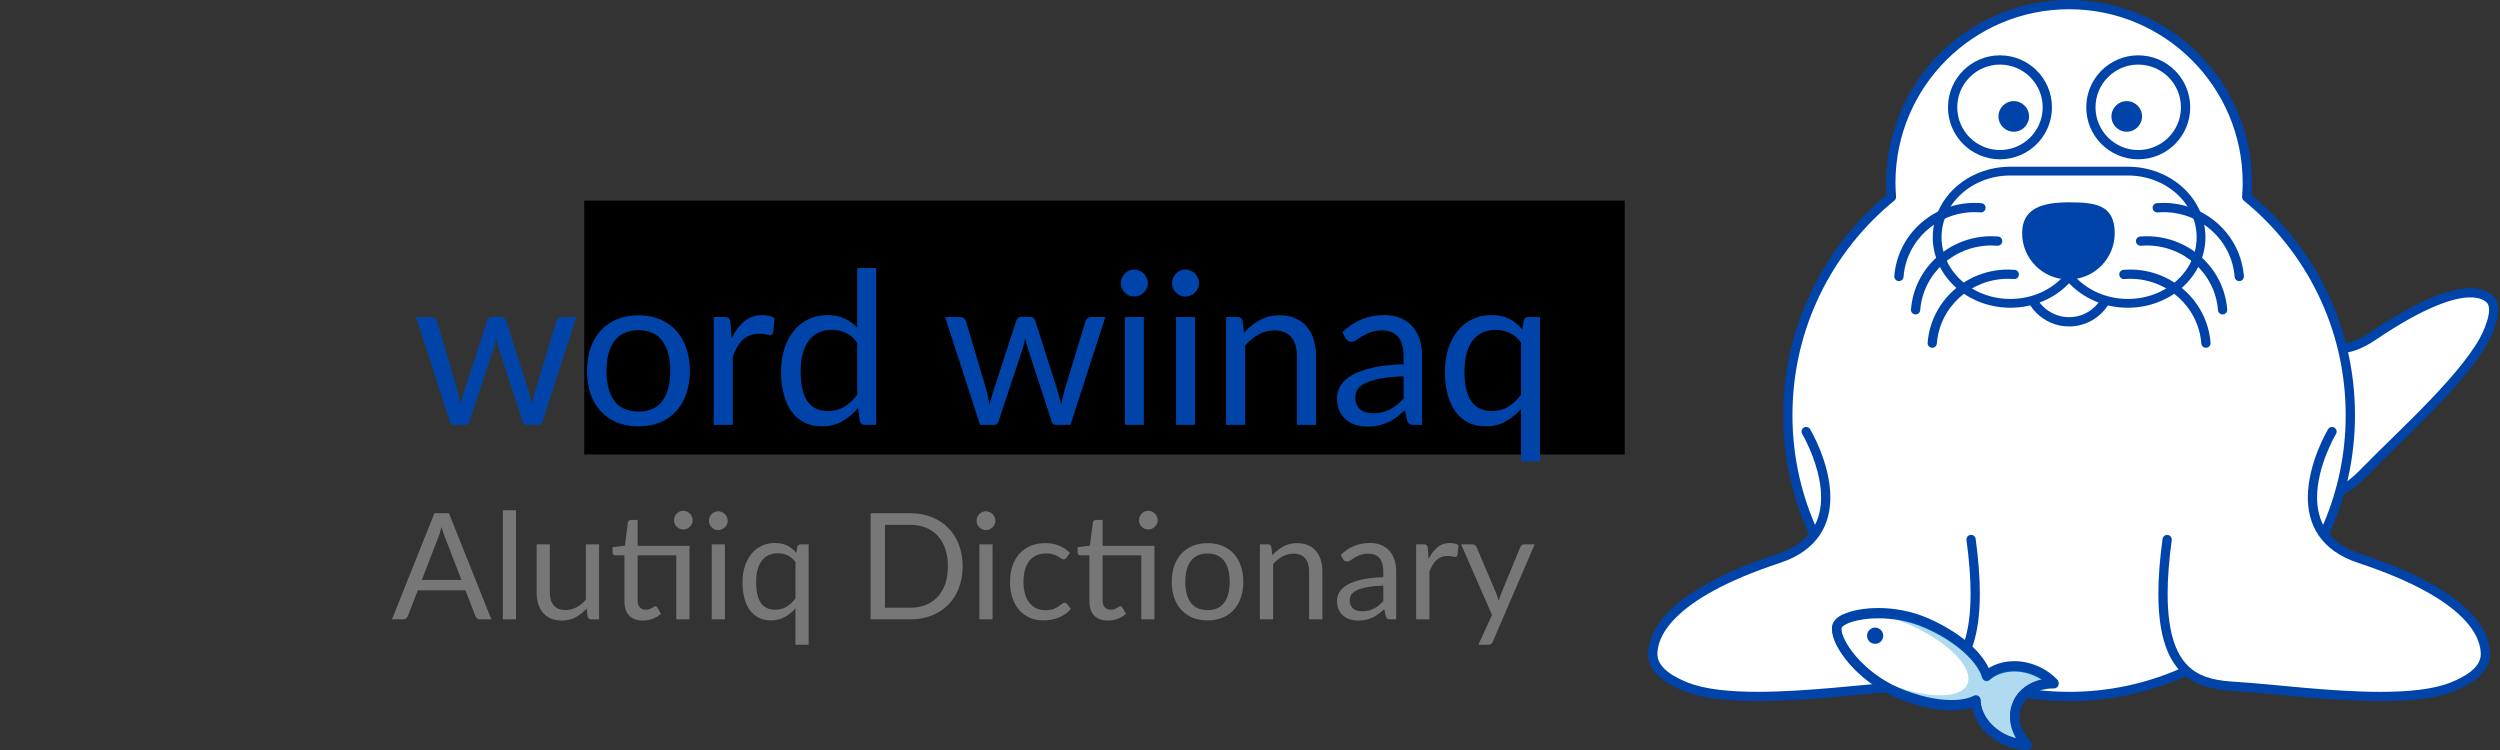 <?xml version="1.0" encoding="UTF-8" standalone="no"?>
<!-- Generator: Adobe Illustrator 13.0.2, SVG Export Plug-In . SVG Version: 6.00 Build 14948)  -->

<svg
   xmlns:dc="http://purl.org/dc/elements/1.1/"
   xmlns:cc="http://creativecommons.org/ns#"
   xmlns:rdf="http://www.w3.org/1999/02/22-rdf-syntax-ns#"
   xmlns:svg="http://www.w3.org/2000/svg"
   xmlns="http://www.w3.org/2000/svg"
   xmlns:sodipodi="http://sodipodi.sourceforge.net/DTD/sodipodi-0.dtd"
   xmlns:inkscape="http://www.inkscape.org/namespaces/inkscape"
   id="Layer_1"
   enable-background="new 0 0 367.291 323.996"
   sodipodi:docname="sea_lion_title.svg"
   xml:space="preserve"
   viewBox="0 0 1080 323.996"
   version="1.0"
   y="0px"
   x="0px"
   inkscape:version="0.91 r13725"
   width="100%"
   height="100%"><rect x="0" y="0" width="1080" height="323.996" fill="#333333" stroke="none"/><defs
     id="defs3227" /><sodipodi:namedview
     id="namedview124"
     bordercolor="#666666"
     inkscape:pageshadow="2"
     guidetolerance="10"
     pagecolor="#ffffff"
     gridtolerance="10"
     inkscape:window-maximized="0"
     inkscape:zoom="1.4568081"
     objecttolerance="10"
     borderopacity="1"
     inkscape:current-layer="Layer_1"
     inkscape:cx="355.7827"
     inkscape:cy="153.81307"
     inkscape:window-y="24"
     inkscape:window-x="75"
     inkscape:window-width="927"
     showgrid="false"
     inkscape:pageopacity="0"
     inkscape:window-height="1028" /><g
     id="g3"
     transform="translate(712,0)"><path
       id="path5"
       d="m 279.36,129 c 0,0 6.771,34.46 33.618,16.285 34.78,-23.547 46.609,-19.636 50.464,-16.235 3.854,3.401 0.72,11.187 -0.888,14.883 -7.59,17.471 -38.28,44.744 -51.913,58.827 -10.236,10.575 -23.309,21.95 -47.892,-8.692"
       style="fill:#ffffff"
       inkscape:connector-curvature="0" /><path
       id="path7"
       d="m 261.19,195.32 c -0.691,-0.862 -0.553,-2.121 0.309,-2.813 0.86,-0.694 2.119,-0.555 2.811,0.307 11.75,14.656 20.513,19.104 27.028,19.07 6.944,0.049 12.611,-5.057 17.866,-10.518 6.882,-7.106 17.938,-17.421 28.218,-28.136 10.271,-10.682 19.751,-21.864 23.297,-30.095 1.032,-2.329 2.592,-6.337 2.564,-9.257 -0.011,-1.598 -0.389,-2.646 -1.164,-3.33 -1.072,-0.927 -2.989,-2.053 -6.898,-2.068 -6.716,-0.03 -19.289,3.655 -41.121,18.458 -5.825,3.941 -10.937,5.635 -15.429,5.637 -4.254,0.008 -7.838,-1.558 -10.629,-3.813 -2.8,-2.258 -4.874,-5.167 -6.434,-8.019 -3.106,-5.707 -4.183,-11.249 -4.21,-11.36 -0.213,-1.085 0.494,-2.136 1.576,-2.348 1.082,-0.214 2.134,0.492 2.348,1.577 0.004,0 0.131,0.668 0.456,1.841 0.324,1.175 0.837,2.81 1.57,4.618 1.461,3.624 3.847,7.897 7.199,10.572 2.244,1.793 4.843,2.924 8.123,2.932 3.46,0 7.803,-1.309 13.186,-4.95 22.171,-14.989 35.231,-19.119 43.364,-19.148 4.712,-0.015 7.779,1.495 9.545,3.071 1.927,1.7 2.53,4.113 2.52,6.329 -0.027,4.137 -1.846,8.374 -2.896,10.85 -4.042,9.238 -13.702,20.425 -24.081,31.271 -10.373,10.811 -21.477,21.171 -28.229,28.149 -5.31,5.45 -11.716,11.686 -20.741,11.734 -8.47,-0.03 -18.11,-5.56 -30.16,-20.56 z"
       style="fill:#0044aa;fill-opacity:1"
       inkscape:connector-curvature="0" /></g><g
     id="g9"
     transform="translate(712,0)"><path
       id="path11"
       d="m 258.58,85.103 c 0.158,-2.017 0.264,-4.048 0.264,-6.104 0,-42.524 -34.476,-76.999 -77,-76.999 -42.524,0 -77,34.474 -77,76.999 0,2.057 0.104,4.089 0.263,6.104 -27.325,22.289 -44.774,56.225 -44.761,94.237 v 0.086 c 0.023,67.102 54.439,121.48 121.54,121.46 67.101,-0.02 121.49,-54.45 121.47,-121.55 v -0.086 c -0.02,-37.98 -17.46,-71.88 -44.77,-94.147 z"
       style="fill:#ffffff"
       inkscape:connector-curvature="0" /><path
       id="path13"
       d="m 181.85,302.88 v 0.002 h -0.013 C 113.654,302.873 58.377,247.617 58.357,179.432 v -0.078 -0.052 c 0,-38.24 17.394,-72.431 44.691,-95.079 -0.118,-1.715 -0.193,-3.451 -0.193,-5.216 0.002,-43.632 35.37,-79 79.001,-79 43.628,0 78.997,35.37 78.999,79 0,1.766 -0.075,3.502 -0.192,5.216 27.287,22.638 44.678,56.81 44.69,95.038 v 0.085 l -0.002,0.027 c 0,0.007 10e-4,0.017 0.002,0.017 -0.002,68.187 -55.263,123.47 -123.46,123.5 l -0.05,-0.01 z m -0.02,0 v -0.003 z m 0.12,-4 c 65.954,-0.056 119.39,-53.541 119.39,-119.5 v -0.022 -0.021 -0.085 c -0.015,-37.361 -17.167,-70.691 -44.025,-92.601 l 1.265,-1.55 1.993,0.155 -1.993,-0.155 -1.265,1.55 c -0.508,-0.416 -0.782,-1.054 -0.729,-1.707 0.154,-1.982 0.257,-3.96 0.257,-5.947 -0.002,-20.717 -8.392,-39.454 -21.968,-53.034 -13.58,-13.579 -32.32,-21.971 -53.03,-21.971 -20.717,0 -39.456,8.39 -53.034,21.965 -13.58,13.581 -21.97,32.318 -21.97,53.035 0,1.989 0.101,3.967 0.257,5.945 0.05,0.654 -0.222,1.292 -0.729,1.707 -26.87,21.921 -44.025,55.271 -44.025,92.644 v 0.02 h -10e-4 l 10e-4,0.024 v 0.086 c 0.021,65.98 53.519,119.46 119.5,119.45 0,0.002 0,0 0.054,0 h 0.04 z"
       style="fill:#0044aa;fill-opacity:1"
       inkscape:connector-curvature="0" /></g><g
     id="g15"
     transform="translate(712,0)"><g
       id="g17"><path
         id="path19"
         d="m 68.26,186.44 c 0,0 25.451,42.492 -11.959,54.842 -48.468,16 -54.301,33.47 -54.301,41.3 0,7.834 9.427,12.105 14,14 21.596,8.945 70.166,1.377 93.5,0 17.527,-1.034 38,-4.5 30,-63.5"
         style="fill:#ffffff"
         inkscape:connector-curvature="0" /><path
         id="path21"
         d="M 15.234,298.43 C 12.898,297.457 9.245,295.87 6.054,293.386 2.892,290.935 0.007,287.369 0,282.582 -0.023,278.157 1.729,271.2 9.577,263.565 c 7.842,-7.655 21.684,-16.118 46.096,-24.182 7.601,-2.519 12.265,-6.215 15.119,-10.434 2.848,-4.224 3.921,-9.083 3.923,-14.066 0.021,-10.163 -4.597,-20.608 -6.914,-25.101 -0.77,-1.501 -1.257,-2.313 -1.257,-2.314 v 0.002 c -0.569,-0.949 -0.261,-2.177 0.686,-2.744 0.947,-0.568 2.177,-0.261 2.744,0.687 0.059,0.152 8.695,14.383 8.741,29.471 0.002,5.543 -1.208,11.267 -4.606,16.303 -3.392,5.041 -8.934,9.28 -17.181,11.996 -24.054,7.937 -37.362,16.207 -44.554,23.243 -7.188,7.04 -8.353,12.73 -8.374,16.14 -0.009,3.047 1.821,5.533 4.515,7.649 2.666,2.088 6.012,3.58 8.25,4.503 7.292,3.04 18.396,4.159 30.598,4.145 21.738,0.004 46.946,-3.402 62.02,-4.293 7.377,-0.423 14.782,-1.334 20.255,-6.156 5.479,-4.789 9.638,-13.89 9.646,-31.916 0,-6.52 -0.548,-14.182 -1.765,-23.161 -0.148,-1.096 0.617,-2.104 1.713,-2.252 1.094,-0.148 2.102,0.616 2.25,1.713 1.238,9.123 1.803,16.957 1.803,23.7 0.008,18.549 -4.306,29.042 -11.01,34.925 -6.711,5.851 -15.197,6.688 -22.658,7.14 -14.801,0.865 -40.146,4.299 -62.254,4.303 -12.442,-0.02 -23.87,-1.05 -32.122,-4.45 z"
         style="fill:#0044aa;fill-opacity:1"
         inkscape:connector-curvature="0" /></g><g
       id="g23"><path
         id="path25"
         d="m 295.44,186.44 c 0,0 -25.451,42.492 11.96,54.842 48.467,16 54.301,33.466 54.301,41.299 0,7.834 -9.429,12.105 -14,14 -21.597,8.945 -70.166,1.377 -93.498,0 -17.524,-1.034 -37.995,-4.5 -29.996,-63.5"
         style="fill:#ffffff"
         inkscape:connector-curvature="0" /><path
         id="path27"
         d="m 254.08,298.58 c -7.461,-0.452 -15.944,-1.288 -22.655,-7.14 -6.704,-5.88 -11.02,-16.375 -11.011,-34.925 0.002,-6.741 0.565,-14.576 1.807,-23.698 0.147,-1.098 1.155,-1.862 2.25,-1.715 1.093,0.147 1.859,1.155 1.713,2.25 -1.221,8.981 -1.77,16.645 -1.77,23.163 0.011,18.027 4.169,27.128 9.647,31.917 5.472,4.821 12.877,5.731 20.254,6.155 15.068,0.891 40.276,4.297 62.015,4.293 12.203,0.015 23.307,-1.105 30.599,-4.144 2.236,-0.923 5.585,-2.418 8.251,-4.503 2.693,-2.115 4.523,-4.603 4.515,-7.649 -0.021,-3.407 -1.185,-9.102 -8.372,-16.158 -7.191,-7.036 -20.499,-15.306 -44.556,-23.243 -8.248,-2.715 -13.791,-6.955 -17.182,-11.995 -3.399,-5.038 -4.609,-10.761 -4.607,-16.304 0.046,-15.087 8.684,-29.317 8.742,-29.469 0.567,-0.947 1.796,-1.256 2.744,-0.687 0.945,0.567 1.254,1.794 0.687,2.742 0,0.002 -0.487,0.813 -1.256,2.313 -0.77,1.503 -1.801,3.658 -2.83,6.246 -2.062,5.175 -4.093,12.085 -4.087,18.854 0.004,4.981 1.076,9.844 3.923,14.066 2.855,4.219 7.52,7.916 15.12,10.436 24.412,8.063 38.255,16.526 46.096,24.181 7.848,7.635 9.602,14.591 9.579,19.018 -0.007,4.786 -2.894,8.352 -6.056,10.804 -3.191,2.481 -6.843,4.071 -9.179,5.044 -8.253,3.397 -19.68,4.436 -32.131,4.45 -22.08,0.01 -47.42,-3.43 -62.22,-4.29 z"
         style="fill:#0044aa;fill-opacity:1"
         inkscape:connector-curvature="0" /></g></g><g
     id="g29"
     transform="translate(712,0)"><g
       id="g31"><g
         id="g33"><circle
           id="circle35"
           cy="121.03"
           cx="181.85"
           r="18"
           style="fill:#ffffff"
           sodipodi:cx="181.85001"
           sodipodi:cy="121.03"
           sodipodi:rx="18"
           sodipodi:ry="18" /><path
           id="path37"
           d="m 161.85,121.03 c 0,-11.048 8.953,-20 20,-20 v 3.999 c -8.837,0.017 -15.984,7.164 -16,16.001 0.016,8.834 7.164,15.984 16,15.999 8.834,-0.015 15.982,-7.164 15.999,-15.999 -0.017,-8.837 -7.164,-15.984 -15.999,-16.001 v -3.999 c 11.045,0 19.998,8.952 20,20 -0.002,11.045 -8.954,19.998 -20,20 -11.04,0 -20,-8.95 -20,-20 z"
           style="fill:#0044aa;fill-opacity:1"
           inkscape:connector-curvature="0" /></g><g
         id="g39"><g
           id="g41" /><g
           id="g47" /></g><g
         id="g53"><path
           id="path55"
           d="m 207.26,73.919 h -50.804 c -17.45,0 -31.598,12.788 -31.598,28.563 0,15.775 14.147,28.563 31.598,28.563 10.412,0 19.645,-4.555 25.402,-11.577 5.757,7.022 14.99,11.577 25.402,11.577 17.45,0 31.598,-12.788 31.598,-28.563 0,-15.775 -14.15,-28.561 -31.6,-28.561 z"
           style="fill:#ffffff"
           inkscape:connector-curvature="0" /><path
           id="path57"
           d="m 181.85,122.34 c -6.167,6.515 -15.272,10.603 -25.402,10.605 C 138.09,132.914 122.98,119.46 122.949,102.483 122.98,85.504 138.09,72.05 156.448,72.019 h 50.805 v 3.8 h -50.805 c -8.26,-0.002 -15.706,3.027 -21.068,7.875 -5.364,4.854 -8.628,11.479 -8.63,18.789 0.002,7.307 3.267,13.932 8.628,18.786 5.364,4.848 12.81,7.877 21.07,7.875 9.856,0.002 18.552,-4.314 23.933,-10.881 0.36,-0.441 0.898,-0.695 1.47,-0.695 0.569,0 1.107,0.254 1.47,0.695 5.378,6.566 14.077,10.883 23.933,10.881 8.257,0.002 15.706,-3.027 21.067,-7.875 5.363,-4.854 8.626,-11.479 8.628,-18.786 -0.002,-7.31 -3.265,-13.934 -8.628,-18.789 -5.361,-4.848 -12.811,-7.877 -21.067,-7.875 v -3.8 c 18.355,0.031 33.468,13.485 33.496,30.464 -0.028,16.977 -15.141,30.431 -33.496,30.462 -10.14,0.01 -19.24,-4.08 -25.41,-10.59 z"
           style="fill:#0044aa;fill-opacity:1"
           inkscape:connector-curvature="0" /></g><path
         style="fill:#0044aa;fill-opacity:1"
         inkscape:connector-curvature="0"
         id="path37-9"
         d="m 161.561,100.734 c 0,-11.048 9.196,-13.326 20.243,-13.326 11.047,0 19.757,0.877 19.757,13.326 -0.002,11.045 -8.954,19.998 -20,20 -11.04,0 -20,-8.95 -20,-20 z"
         sodipodi:nodetypes="scccs" /></g><g
       id="g59"><g
         id="g61"><g
           id="path3179"><path
             id="path64"
             d="m 232.17,46.36 c 0,11.299 -9.159,20.459 -20.459,20.459 -11.299,0 -20.459,-9.16 -20.459,-20.459 0,-11.299 9.16,-20.459 20.459,-20.459 11.31,0 20.46,9.16 20.46,20.459 z"
             inkscape:connector-curvature="0"
             style="fill:#ffffff" /><path
             id="path66"
             d="m 189.26,46.36 c 0.002,-12.404 10.056,-22.457 22.46,-22.459 12.404,0.002 22.457,10.055 22.459,22.459 C 234.177,58.765 224.124,68.818 211.72,68.819 199.31,68.817 189.26,58.765 189.26,46.36 z m 4,0 c 0.017,10.194 8.264,18.44 18.459,18.459 10.193,-0.019 18.44,-8.266 18.457,-18.459 -0.017,-10.193 -8.264,-18.44 -18.457,-18.459 -10.2,0.018 -18.45,8.266 -18.46,18.459 z"
             style="fill:#0044aa;fill-opacity:1"
             inkscape:connector-curvature="0" /></g><g
           id="path3183"><path
             id="path69"
             d="m 213.36,50.292 c 0,3.65 -2.959,6.61 -6.609,6.61 -3.65,0 -6.609,-2.96 -6.609,-6.61 0,-3.651 2.959,-6.61 6.609,-6.61 3.65,0 6.61,2.959 6.61,6.61 z"
             style="fill:#0044aa;fill-opacity:1"
             inkscape:connector-curvature="0" /></g></g><g
         id="g71"><g
           id="path3177"><path
             id="path74"
             d="m 172.45,46.36 c 0,11.299 -9.16,20.459 -20.459,20.459 -11.299,0 -20.459,-9.16 -20.459,-20.459 0,-11.299 9.16,-20.459 20.459,-20.459 11.3,0 20.46,9.16 20.46,20.459 z"
             inkscape:connector-curvature="0"
             style="fill:#ffffff" /><path
             id="path76"
             d="m 129.53,46.36 c 0.002,-12.405 10.056,-22.459 22.459,-22.459 12.405,0 22.459,10.054 22.459,22.459 0,12.403 -10.054,22.457 -22.459,22.459 -12.4,-0.002 -22.46,-10.056 -22.46,-22.459 z m 4,0 c 0.019,10.193 8.266,18.44 18.459,18.458 10.193,-0.019 18.44,-8.265 18.459,-18.458 -0.019,-10.194 -8.266,-18.442 -18.459,-18.459 -10.19,0.017 -18.44,8.266 -18.46,18.459 z"
             style="fill:#0044aa;fill-opacity:1"
             inkscape:connector-curvature="0" /></g><g
           id="path2515"><path
             id="path79"
             d="m 164.55,50.292 c 0,3.65 -2.959,6.61 -6.609,6.61 -3.65,0 -6.61,-2.96 -6.61,-6.61 0,-3.651 2.96,-6.61 6.61,-6.61 3.65,0 6.61,2.959 6.61,6.61 z"
             style="fill:#0044aa;fill-opacity:1"
             inkscape:connector-curvature="0" /></g></g></g><g
       id="g81"><g
         id="g83"><g
           id="g85"><path
             id="path87"
             d="m 115.38,135.83 c -1.101,-0.086 -1.924,-1.049 -1.836,-2.15 1.426,-18.033 16.706,-31.638 34.75,-31.634 0.942,0 1.891,0.037 2.846,0.113 1.101,0.088 1.924,1.051 1.836,2.152 -0.086,1.1 -1.051,1.922 -2.152,1.836 -0.851,-0.067 -1.695,-0.101 -2.531,-0.101 -16.021,0.002 -29.516,12.06 -30.761,27.948 -0.082,1.046 -0.958,1.843 -1.991,1.843 -0.07,0 -0.12,0 -0.17,-0.01 z"
             style="fill:#0044aa;fill-opacity:1"
             inkscape:connector-curvature="0" /></g><g
           id="g89"><path
             id="path91"
             d="m 108.18,121.43 c -1.101,-0.088 -1.923,-1.052 -1.837,-2.153 1.428,-18.032 16.706,-31.636 34.75,-31.634 0.941,0 1.893,0.039 2.846,0.114 1.101,0.086 1.924,1.05 1.835,2.151 -0.086,1.101 -1.049,1.923 -2.15,1.835 -0.852,-0.067 -1.696,-0.1 -2.531,-0.1 -16.023,0.004 -29.514,12.061 -30.762,27.948 -0.082,1.048 -0.959,1.844 -1.993,1.844 -0.07,0.01 -0.12,0.01 -0.17,0 z"
             style="fill:#0044aa;fill-opacity:1"
             inkscape:connector-curvature="0" /></g><g
           id="g93"><path
             id="path95"
             d="m 122.57,150.23 c -1.101,-0.086 -1.924,-1.049 -1.835,-2.151 1.427,-18.033 16.707,-31.637 34.751,-31.633 0.942,0 1.891,0.037 2.845,0.113 1.101,0.086 1.924,1.051 1.835,2.151 -0.086,1.101 -1.051,1.924 -2.151,1.835 -0.85,-0.066 -1.694,-0.101 -2.529,-0.101 -16.022,0.004 -29.516,12.061 -30.764,27.95 -0.082,1.046 -0.957,1.842 -1.99,1.842 -0.07,0.01 -0.12,0 -0.18,0 z"
             style="fill:#0044aa;fill-opacity:1"
             inkscape:connector-curvature="0" /></g></g><g
         id="g97"><g
           id="g99"><path
             id="path101"
             d="m 246.17,134 c -1.252,-15.888 -14.743,-27.944 -30.764,-27.948 -0.836,0 -1.679,0.033 -2.531,0.1 l 0.002,0.002 c -1.103,0.087 -2.065,-0.736 -2.153,-1.836 -0.087,-1.103 0.734,-2.066 1.837,-2.153 0.953,-0.075 1.902,-0.112 2.846,-0.112 18.043,-0.004 33.319,13.602 34.751,31.633 0.085,1.103 -0.735,2.066 -1.836,2.151 -0.054,0.004 -0.106,0.006 -0.16,0.006 -1.04,0 -1.92,-0.8 -2,-1.84 z"
             style="fill:#0044aa;fill-opacity:1"
             inkscape:connector-curvature="0" /></g><g
           id="g103"><path
             id="path105"
             d="m 253.37,119.6 c -1.25,-15.889 -14.742,-27.945 -30.762,-27.949 -0.836,0 -1.68,0.033 -2.53,0.102 -1.102,0.087 -2.064,-0.734 -2.151,-1.836 -0.089,-1.101 0.734,-2.066 1.836,-2.153 0.954,-0.075 1.902,-0.112 2.846,-0.112 18.042,-0.004 33.319,13.602 34.751,31.633 0.087,1.102 -0.736,2.066 -1.836,2.151 -0.054,0.004 -0.106,0.006 -0.16,0.006 -1.04,0 -1.92,-0.8 -2,-1.84 z"
             style="fill:#0044aa;fill-opacity:1"
             inkscape:connector-curvature="0" /></g><g
           id="g107"><path
             id="path109"
             d="m 238.97,148.39 c -1.25,-15.889 -14.743,-27.944 -30.764,-27.948 -0.837,0 -1.68,0.033 -2.528,0.102 -1.103,0.087 -2.064,-0.735 -2.152,-1.834 -0.089,-1.102 0.733,-2.067 1.835,-2.154 0.953,-0.075 1.901,-0.114 2.846,-0.114 18.044,-0.002 33.321,13.603 34.752,31.634 0.087,1.102 -0.735,2.064 -1.837,2.151 -0.054,0.004 -0.106,0.006 -0.159,0.006 -1.03,0 -1.91,-0.8 -1.99,-1.85 z"
             style="fill:#0044aa;fill-opacity:1"
             inkscape:connector-curvature="0" /></g></g></g></g><g
     id="g111"
     transform="translate(712,0)"><g
       id="path3310"><path
         id="path114"
         d="m 120.38,269.44 c -17.732,-7.742 -36.64,-3.631 -38.632,0.931 -2.171,4.972 7.855,21.197 25.588,28.94 13.74,6 27.232,7.121 34.284,3.479 0.167,6.789 5.121,13.729 12.998,17.168 3.028,1.322 6.123,1.982 9.104,2.032 -4.873,-5.076 -6.752,-11.87 -4.221,-17.666 2.531,-5.796 8.792,-9.035 15.826,-8.91 -2.062,-2.153 -4.637,-4.004 -7.665,-5.325 -7.877,-3.439 -16.343,-2.338 -21.44,2.163 -2.12,-7.63 -12.1,-16.8 -25.84,-22.8 z"
         style="fill:#ffffff"
         inkscape:connector-curvature="0" /><path
         id="path116"
         d="m 163.68,323.99 c -3.251,-0.055 -6.608,-0.775 -9.87,-2.199 -7.452,-3.266 -12.599,-9.446 -13.888,-16.149 -2.58,0.838 -5.556,1.227 -8.819,1.231 -7.204,-0.007 -15.841,-1.919 -24.575,-5.729 -8.377,-3.661 -15.065,-9.113 -19.705,-14.499 -4.616,-5.44 -7.298,-10.59 -7.377,-14.661 0.002,-0.826 0.126,-1.642 0.459,-2.411 1.195,-2.428 3.692,-3.641 7.015,-4.759 3.346,-1.052 7.642,-1.704 12.493,-1.708 6.621,0.002 14.271,1.234 21.759,4.503 l -0.801,1.832 -0.798,1.832 c -6.904,-3.017 -14.032,-4.167 -20.16,-4.165 -4.482,-0.004 -8.432,0.618 -11.293,1.521 -2.883,0.833 -4.558,2.254 -4.547,2.543 -0.057,0.126 -0.126,0.396 -0.126,0.812 -0.078,2.153 2.115,7.145 6.409,12.053 4.268,4.962 10.522,10.061 18.272,13.442 8.287,3.623 16.48,5.398 22.975,5.393 3.987,0.006 7.319,-0.678 9.593,-1.857 0.612,-0.317 1.344,-0.296 1.935,0.057 0.593,0.35 0.962,0.982 0.981,1.671 0.113,5.836 4.526,12.222 11.799,15.383 1.261,0.552 2.531,0.976 3.794,1.28 -1.818,-2.991 -2.835,-6.3 -2.838,-9.641 -0.002,-2.115 0.413,-4.236 1.294,-6.239 2.284,-5.212 7.102,-8.524 12.719,-9.668 -1.084,-0.731 -2.261,-1.384 -3.526,-1.936 -2.891,-1.262 -5.857,-1.855 -8.652,-1.855 -4.222,0 -8.029,1.351 -10.663,3.686 -0.516,0.455 -1.235,0.614 -1.893,0.42 -0.66,-0.197 -1.176,-0.722 -1.358,-1.384 -1.715,-6.579 -11.311,-15.734 -24.715,-21.515 l 0.798,-1.832 0.801,-1.832 c 12.658,5.594 22.313,13.575 25.97,21.466 3.166,-1.983 7.016,-3.007 11.059,-3.009 3.359,0.002 6.862,0.709 10.252,2.19 3.277,1.431 6.069,3.435 8.31,5.774 0.564,0.589 0.713,1.459 0.379,2.203 -0.333,0.744 -1.083,1.207 -1.899,1.181 -0.082,-0.005 -0.187,-0.005 -0.316,-0.005 -6.283,0.015 -11.518,2.914 -13.602,7.718 -0.65,1.483 -0.958,3.041 -0.958,4.637 -0.006,3.686 1.686,7.612 4.788,10.841 0.56,0.583 0.715,1.444 0.392,2.185 -0.321,0.732 -1.04,1.201 -1.836,1.201 0.01,0.01 0,0.01 -0.01,0.01 z"
         style="fill:#0044aa;fill-opacity:1"
         inkscape:connector-curvature="0" /></g><g
       id="path3348"
       style="opacity:0.314"><path
         id="path119"
         d="m 98.342,265.16 c 4.522,0.96 9.414,2.483 14.383,4.653 16.883,7.371 28.171,18.898 25.188,25.729 -2.982,6.828 -19.104,6.383 -35.987,-0.989 -3.312,-1.446 -6.39,-3.044 -9.206,-4.743 3.973,3.611 8.877,6.988 14.612,9.493 13.739,5.999 27.24,7.123 34.292,3.481 0.166,6.789 5.104,13.74 12.981,17.18 3.028,1.323 6.122,1.975 9.103,2.023 -4.873,-5.076 -6.745,-11.869 -4.215,-17.666 2.531,-5.797 8.795,-9.041 15.828,-8.916 -2.062,-2.154 -4.641,-3.973 -7.67,-5.293 -7.876,-3.44 -16.346,-2.354 -21.442,2.146 -2.122,-7.647 -12.092,-16.81 -25.831,-22.81 -7.6,-3.32 -15.41,-4.42 -22.028,-4.28 z"
         style="fill:#0088cc;fill-opacity:1"
         inkscape:connector-curvature="0" /></g><g
       id="path3346"><path
         id="path122"
         d="m 100.87,272.56 c 1.146,1.557 0.816,3.746 -0.739,4.896 -1.557,1.147 -3.748,0.815 -4.895,-0.74 -1.147,-1.555 -0.816,-3.746 0.739,-4.894 1.553,-1.16 3.745,-0.83 4.896,0.73 z"
         style="fill:#0044aa;fill-opacity:1"
         inkscape:connector-curvature="0" /></g></g><path
     inkscape:connector-curvature="0"
     id="path116-8"
     d="m 875.661,323.543 c -3.251,-0.055 -6.608,-0.775 -9.87,-2.199 -7.452,-3.266 -12.599,-9.446 -13.888,-16.149 -2.58,0.838 -5.556,1.227 -8.819,1.231 -7.204,-0.007 -15.841,-1.919 -24.575,-5.729 -8.377,-3.661 -15.065,-9.113 -19.705,-14.499 -4.616,-5.44 -7.298,-10.59 -7.377,-14.661 0.002,-0.826 0.126,-1.642 0.459,-2.411 1.195,-2.428 3.692,-3.641 7.015,-4.759 3.346,-1.052 7.642,-1.704 12.493,-1.708 6.621,0.002 14.271,1.234 21.759,4.503 l -0.801,1.832 -0.798,1.832 c -6.904,-3.017 -14.032,-4.167 -20.16,-4.165 -4.482,-0.004 -8.432,0.618 -11.293,1.521 -2.883,0.833 -4.558,2.254 -4.547,2.543 -0.057,0.126 -0.126,0.396 -0.126,0.812 -0.078,2.153 2.115,7.145 6.409,12.053 4.268,4.962 10.522,10.061 18.272,13.442 8.287,3.623 16.48,5.398 22.975,5.393 3.987,0.006 7.319,-0.678 9.593,-1.857 0.612,-0.317 1.344,-0.296 1.935,0.057 0.593,0.35 0.962,0.982 0.981,1.671 0.113,5.836 4.526,12.222 11.799,15.383 1.261,0.552 2.531,0.976 3.794,1.28 -1.818,-2.991 -2.835,-6.3 -2.838,-9.641 -0.002,-2.115 0.413,-4.236 1.294,-6.239 2.284,-5.212 7.102,-8.524 12.719,-9.668 -1.084,-0.731 -2.261,-1.384 -3.526,-1.936 -2.891,-1.262 -5.857,-1.855 -8.652,-1.855 -4.222,0 -8.029,1.351 -10.663,3.686 -0.516,0.455 -1.235,0.614 -1.893,0.42 -0.66,-0.197 -1.176,-0.722 -1.358,-1.384 -1.715,-6.579 -11.311,-15.734 -24.715,-21.515 l 0.798,-1.832 0.801,-1.832 c 12.658,5.594 22.313,13.575 25.97,21.466 3.166,-1.983 7.016,-3.007 11.059,-3.009 3.359,0.002 6.862,0.709 10.252,2.19 3.277,1.431 6.069,3.435 8.31,5.774 0.564,0.589 0.713,1.459 0.379,2.203 -0.333,0.744 -1.083,1.207 -1.899,1.181 -0.082,-0.005 -0.187,-0.005 -0.316,-0.005 -6.283,0.015 -11.518,2.914 -13.602,7.718 -0.65,1.483 -0.958,3.041 -0.958,4.637 -0.006,3.686 1.686,7.612 4.788,10.841 0.56,0.583 0.715,1.444 0.392,2.185 -0.321,0.732 -1.04,1.201 -1.836,1.201 0.01,0.01 0,0.01 -0.01,0.01 z"
     style="fill:#0044aa;fill-opacity:1" /><flowRoot
     xml:space="preserve"
     id="flowRoot3889"
     style="fill:black;stroke:none;stroke-opacity:1;stroke-width:1px;stroke-linejoin:miter;stroke-linecap:butt;fill-opacity:1;font-family:Lato;font-style:normal;font-weight:normal;font-size:40px;line-height:125%;letter-spacing:0px;word-spacing:0px;-inkscape-font-specification:Lato;font-stretch:normal;font-variant:normal"><flowRegion
       id="flowRegion3891"><rect
         id="rect3893"
         width="449.463"
         height="109.696"
         x="252.398"
         y="86.645"
         style="-inkscape-font-specification:Lato;font-family:Lato;font-weight:normal;font-style:normal;font-stretch:normal;font-variant:normal" /></flowRegion><flowPara
       id="flowPara3895" /></flowRoot><g
     style="font-style:normal;font-weight:normal;font-size:40px;line-height:125%;font-family:Sans;letter-spacing:0px;word-spacing:0px;fill:#000000;fill-opacity:1;stroke:none"
     id="text3063"><path
       d="m 179.73,136.95 6.44,0 q 0.966,0 1.61,0.506 0.69,0.506 0.92,1.196 l 8.924,29.992 q 0.368,1.61 0.69,3.174 0.322,1.518 0.552,3.036 0.368,-1.518 0.828,-3.036 0.46,-1.564 0.966,-3.174 l 9.844,-30.176 q 0.23,-0.69 0.782,-1.15 0.598,-0.46 1.426,-0.46 l 3.588,0 q 0.92,0 1.518,0.46 0.598,0.46 0.828,1.15 l 9.614,30.176 q 0.46,1.61 0.874,3.174 0.414,1.564 0.782,3.082 0.276,-1.518 0.598,-3.036 0.368,-1.564 0.782,-3.22 l 9.108,-29.992 q 0.23,-0.736 0.874,-1.196 0.644,-0.506 1.518,-0.506 l 6.164,0 -15.088,46.598 -6.486,0 q -1.196,0 -1.656,-1.564 l -10.304,-31.602 q -0.368,-1.058 -0.598,-2.116 -0.23,-1.104 -0.46,-2.162 -0.23,1.058 -0.506,2.162 -0.23,1.104 -0.552,2.162 l -10.488,31.556 q -0.414,1.564 -1.84,1.564 l -6.164,0 -15.088,-46.598 z"
       style="font-variant:normal;font-stretch:normal;font-size:92px;font-family:Lato;-inkscape-font-specification:Lato;fill:#0044aa"
       id="path3436" /><path
       d="m 275.856,136.214 q 5.106,0 9.2,1.702 4.094,1.702 6.992,4.83 2.898,3.128 4.416,7.59 1.564,4.416 1.564,9.89 0,5.52 -1.564,9.936 -1.518,4.416 -4.416,7.544 -2.898,3.128 -6.992,4.83 -4.094,1.656 -9.2,1.656 -5.152,0 -9.292,-1.656 -4.094,-1.702 -6.992,-4.83 -2.898,-3.128 -4.462,-7.544 -1.518,-4.416 -1.518,-9.936 0,-5.474 1.518,-9.89 1.564,-4.462 4.462,-7.59 2.898,-3.128 6.992,-4.83 4.14,-1.702 9.292,-1.702 z m 0,41.584 q 6.9,0 10.304,-4.6 3.404,-4.646 3.404,-12.926 0,-8.326 -3.404,-12.972 -3.404,-4.646 -10.304,-4.646 -3.496,0 -6.118,1.196 -2.576,1.196 -4.324,3.45 -1.702,2.254 -2.576,5.566 -0.828,3.266 -0.828,7.406 0,8.28 3.404,12.926 3.45,4.6 10.442,4.6 z"
       style="font-variant:normal;font-stretch:normal;font-size:92px;font-family:Lato;-inkscape-font-specification:Lato;fill:#0044aa"
       id="path3438" /><path
       d="m 308.323,183.548 0,-46.598 4.692,0 q 1.334,0 1.84,0.506 0.506,0.506 0.69,1.748 l 0.506,7.084 q 2.208,-4.784 5.428,-7.452 3.266,-2.714 7.912,-2.714 1.472,0 2.806,0.322 1.38,0.322 2.438,1.012 l -0.598,6.118 q -0.276,1.15 -1.38,1.15 -0.644,0 -1.886,-0.276 -1.242,-0.276 -2.806,-0.276 -2.208,0 -3.956,0.69 -1.748,0.644 -3.128,1.932 -1.334,1.242 -2.392,3.082 -1.058,1.84 -1.932,4.232 l 0,29.44 -8.234,0 z"
       style="font-variant:normal;font-stretch:normal;font-size:92px;font-family:Lato;-inkscape-font-specification:Lato;fill:#0044aa"
       id="path3440" /><path
       d="m 373.62,183.548 q -1.748,0 -2.208,-1.702 l -0.736,-5.658 q -2.99,3.634 -6.854,5.842 -3.818,2.162 -8.786,2.162 -4.002,0 -7.268,-1.518 -3.266,-1.564 -5.566,-4.554 -2.3,-2.99 -3.542,-7.452 -1.242,-4.462 -1.242,-10.258 0,-5.152 1.38,-9.568 1.38,-4.462 3.956,-7.728 2.576,-3.266 6.302,-5.106 3.772,-1.886 8.464,-1.886 4.278,0 7.314,1.472 3.082,1.426 5.474,4.048 l 0,-25.852 8.188,0 0,67.758 -4.876,0 z m -15.916,-5.98 q 4.048,0 7.038,-1.84 3.036,-1.84 5.566,-5.198 l 0,-22.494 q -2.3,-3.036 -4.968,-4.278 -2.668,-1.242 -5.98,-1.242 -6.486,0 -9.982,4.646 -3.496,4.646 -3.496,13.248 0,4.554 0.782,7.82 0.782,3.22 2.3,5.336 1.518,2.07 3.726,3.036 2.208,0.966 5.014,0.966 z"
       style="font-variant:normal;font-stretch:normal;font-size:92px;font-family:Lato;-inkscape-font-specification:Lato;fill:#0044aa"
       id="path3442" /><path
       d="m 408.293,136.95 6.44,0 q 0.966,0 1.61,0.506 0.69,0.506 0.92,1.196 l 8.924,29.992 q 0.368,1.61 0.69,3.174 0.322,1.518 0.552,3.036 0.368,-1.518 0.828,-3.036 0.46,-1.564 0.966,-3.174 l 9.844,-30.176 q 0.23,-0.69 0.782,-1.15 0.598,-0.46 1.426,-0.46 l 3.588,0 q 0.92,0 1.518,0.46 0.598,0.46 0.828,1.15 l 9.614,30.176 q 0.46,1.61 0.874,3.174 0.414,1.564 0.782,3.082 0.276,-1.518 0.598,-3.036 0.368,-1.564 0.782,-3.22 l 9.108,-29.992 q 0.23,-0.736 0.874,-1.196 0.644,-0.506 1.518,-0.506 l 6.164,0 -15.088,46.598 -6.486,0 q -1.196,0 -1.656,-1.564 l -10.304,-31.602 q -0.368,-1.058 -0.598,-2.116 -0.23,-1.104 -0.46,-2.162 -0.23,1.058 -0.506,2.162 -0.23,1.104 -0.552,2.162 l -10.488,31.556 q -0.414,1.564 -1.84,1.564 l -6.164,0 -15.088,-46.598 z"
       style="font-variant:normal;font-stretch:normal;font-size:92px;font-family:Lato;-inkscape-font-specification:Lato;fill:#0044aa"
       id="path3444" /><path
       d="m 494.143,136.95 0,46.598 -8.188,0 0,-46.598 8.188,0 z m 1.748,-14.628 q 0,1.196 -0.506,2.254 -0.46,1.012 -1.288,1.84 -0.782,0.782 -1.886,1.242 -1.058,0.46 -2.254,0.46 -1.196,0 -2.254,-0.46 -1.012,-0.46 -1.794,-1.242 -0.782,-0.828 -1.242,-1.84 -0.46,-1.058 -0.46,-2.254 0,-1.196 0.46,-2.254 0.46,-1.104 1.242,-1.886 0.782,-0.828 1.794,-1.288 1.058,-0.46 2.254,-0.46 1.196,0 2.254,0.46 1.104,0.46 1.886,1.288 0.828,0.782 1.288,1.886 0.506,1.058 0.506,2.254 z"
       style="font-variant:normal;font-stretch:normal;font-size:92px;font-family:Lato;-inkscape-font-specification:Lato;fill:#0044aa"
       id="path3446" /><path
       d="m 516.245,136.95 0,46.598 -8.188,0 0,-46.598 8.188,0 z m 1.748,-14.628 q 0,1.196 -0.506,2.254 -0.46,1.012 -1.288,1.84 -0.782,0.782 -1.886,1.242 -1.058,0.46 -2.254,0.46 -1.196,0 -2.254,-0.46 -1.012,-0.46 -1.794,-1.242 -0.782,-0.828 -1.242,-1.84 -0.46,-1.058 -0.46,-2.254 0,-1.196 0.46,-2.254 0.46,-1.104 1.242,-1.886 0.782,-0.828 1.794,-1.288 1.058,-0.46 2.254,-0.46 1.196,0 2.254,0.46 1.104,0.46 1.886,1.288 0.828,0.782 1.288,1.886 0.506,1.058 0.506,2.254 z"
       style="font-variant:normal;font-stretch:normal;font-size:92px;font-family:Lato;-inkscape-font-specification:Lato;fill:#0044aa"
       id="path3448" /><path
       d="m 529.698,183.548 0,-46.598 4.922,0 q 1.748,0 2.162,1.702 l 0.644,5.06 q 3.036,-3.358 6.808,-5.428 3.772,-2.07 8.694,-2.07 3.818,0 6.716,1.288 2.944,1.242 4.876,3.588 1.978,2.3 2.99,5.566 1.012,3.266 1.012,7.222 l 0,29.67 -8.234,0 0,-29.67 q 0,-5.29 -2.438,-8.188 -2.392,-2.944 -7.314,-2.944 -3.68,0 -6.854,1.748 -3.128,1.748 -5.75,4.738 l 0,34.316 -8.234,0 z"
       style="font-variant:normal;font-stretch:normal;font-size:92px;font-family:Lato;-inkscape-font-specification:Lato;fill:#0044aa"
       id="path3450" /><path
       d="m 610.713,183.548 q -1.196,0 -1.84,-0.368 -0.644,-0.414 -1.012,-1.564 l -0.92,-4.37 q -1.84,1.656 -3.634,2.99 -1.748,1.288 -3.68,2.208 -1.886,0.874 -4.094,1.334 -2.162,0.506 -4.83,0.506 -2.714,0 -5.106,-0.736 -2.392,-0.782 -4.186,-2.3 -1.748,-1.518 -2.806,-3.818 -1.012,-2.346 -1.012,-5.52 0,-2.76 1.518,-5.29 1.518,-2.576 4.922,-4.554 3.404,-1.978 8.878,-3.22 5.474,-1.288 13.432,-1.472 l 0,-3.634 q 0,-5.428 -2.346,-8.188 -2.346,-2.806 -6.854,-2.806 -3.036,0 -5.106,0.782 -2.024,0.736 -3.542,1.702 -1.472,0.92 -2.576,1.702 -1.058,0.736 -2.116,0.736 -0.828,0 -1.426,-0.414 -0.598,-0.46 -1.012,-1.104 l -1.472,-2.622 q 3.864,-3.726 8.326,-5.566 4.462,-1.84 9.89,-1.84 3.91,0 6.946,1.288 3.036,1.288 5.106,3.588 2.07,2.3 3.128,5.566 1.058,3.266 1.058,7.176 l 0,29.808 -3.634,0 z m -17.572,-5.014 q 2.162,0 3.956,-0.414 1.794,-0.46 3.358,-1.242 1.61,-0.828 3.036,-1.978 1.472,-1.196 2.852,-2.668 l 0,-9.66 q -5.658,0.184 -9.66,0.92 -3.956,0.69 -6.486,1.84 -2.484,1.15 -3.634,2.714 -1.104,1.564 -1.104,3.496 0,1.84 0.598,3.174 0.598,1.334 1.61,2.208 1.058,0.828 2.438,1.242 1.426,0.368 3.036,0.368 z"
       style="font-variant:normal;font-stretch:normal;font-size:92px;font-family:Lato;-inkscape-font-specification:Lato;fill:#0044aa"
       id="path3452" /><path
       d="m 665.278,136.95 0,62.376 -8.188,0 0,-22.678 q -2.944,3.404 -6.716,5.474 -3.726,2.07 -8.556,2.07 -4.002,0 -7.268,-1.518 -3.266,-1.564 -5.566,-4.554 -2.3,-2.99 -3.542,-7.452 -1.242,-4.462 -1.242,-10.258 0,-5.152 1.38,-9.568 1.38,-4.462 3.956,-7.728 2.576,-3.266 6.302,-5.106 3.772,-1.886 8.464,-1.886 4.554,0 7.682,1.61 3.174,1.61 5.658,4.554 l 0.552,-3.634 q 0.46,-1.702 2.208,-1.702 l 4.876,0 z m -20.792,40.618 q 4.048,0 7.038,-1.84 3.036,-1.84 5.566,-5.198 l 0,-22.54 q -2.208,-2.944 -4.922,-4.186 -2.714,-1.288 -6.026,-1.288 -6.486,0 -9.982,4.646 -3.496,4.646 -3.496,13.248 0,4.554 0.782,7.82 0.782,3.22 2.3,5.336 1.518,2.07 3.726,3.036 2.208,0.966 5.014,0.966 z"
       style="font-variant:normal;font-stretch:normal;font-size:92px;font-family:Lato;-inkscape-font-specification:Lato;fill:#0044aa"
       id="path3454" /></g><g
     style="font-style:normal;font-weight:normal;font-size:40px;line-height:125%;font-family:Sans;letter-spacing:0px;word-spacing:0px;fill:#777777;fill-opacity:1;stroke:none"
     id="text3069"><path
       d="m 212.271,267.562 -4.8,0 q -0.832,0 -1.344,-0.416 -0.512,-0.416 -0.768,-1.056 l -4.288,-11.072 -20.576,0 -4.288,11.072 q -0.192,0.576 -0.736,1.024 -0.544,0.448 -1.344,0.448 l -4.8,0 18.336,-45.856 6.272,0 18.336,45.856 z m -30.048,-17.024 17.12,0 -7.2,-18.656 q -0.352,-0.832 -0.704,-1.92 -0.32,-1.088 -0.672,-2.336 -0.32,1.248 -0.672,2.368 -0.32,1.088 -0.672,1.92 l -7.2,18.624 z"
       style="font-variant:normal;font-stretch:normal;font-size:64px;font-family:Lato;-inkscape-font-specification:Lato;fill:#777777;fill-opacity:1"
       id="path3405" /><path
       d="m 222.91,220.426 0,47.136 -5.696,0 0,-47.136 5.696,0 z"
       style="font-variant:normal;font-stretch:normal;font-size:64px;font-family:Lato;-inkscape-font-specification:Lato;fill:#777777;fill-opacity:1"
       id="path3407" /><path
       d="m 237.523,235.146 0,20.672 q 0,3.68 1.664,5.696 1.696,2.016 5.152,2.016 2.496,0 4.704,-1.184 2.208,-1.184 4.064,-3.296 l 0,-23.904 5.696,0 0,32.416 -3.392,0 q -1.216,0 -1.536,-1.184 l -0.448,-3.488 q -2.112,2.336 -4.736,3.776 -2.624,1.408 -6.016,1.408 -2.656,0 -4.704,-0.864 -2.016,-0.896 -3.392,-2.496 -1.376,-1.6 -2.08,-3.872 -0.672,-2.272 -0.672,-5.024 l 0,-20.672 5.696,0 z"
       style="font-variant:normal;font-stretch:normal;font-size:64px;font-family:Lato;-inkscape-font-specification:Lato;fill:#777777;fill-opacity:1"
       id="path3409" /><path
       d="m 264.636,267.562 0,0 z m 13.088,0.512 q -3.84,0 -5.92,-2.144 -2.048,-2.144 -2.048,-6.176 l 0,-19.84 -3.904,0 q -0.512,0 -0.864,-0.288 -0.352,-0.32 -0.352,-0.96 l 0,-2.272 5.312,-0.672 1.312,-10.016 q 0.096,-0.48 0.416,-0.768 0.352,-0.32 0.896,-0.32 l 2.88,0 0,11.168 22.4,0 0,31.776 -5.696,0 0,-27.648 -16.704,0 0,19.456 q 0,2.048 0.992,3.04 0.992,0.992 2.56,0.992 0.896,0 1.536,-0.224 0.672,-0.256 1.152,-0.544 0.48,-0.288 0.8,-0.512 0.352,-0.256 0.608,-0.256 0.448,0 0.8,0.544 l 1.664,2.72 q -1.472,1.376 -3.552,2.176 -2.08,0.768 -4.288,0.768 z m 21.536,-43.328 q 0,0.832 -0.352,1.568 -0.32,0.704 -0.896,1.248 -0.544,0.544 -1.28,0.864 -0.736,0.32 -1.568,0.32 -0.832,0 -1.568,-0.32 -0.704,-0.32 -1.248,-0.864 -0.544,-0.544 -0.864,-1.248 -0.32,-0.736 -0.32,-1.568 0,-0.832 0.32,-1.568 0.32,-0.768 0.864,-1.312 0.544,-0.576 1.248,-0.896 0.736,-0.32 1.568,-0.32 0.832,0 1.568,0.32 0.736,0.32 1.28,0.896 0.576,0.544 0.896,1.312 0.352,0.736 0.352,1.568 z"
       style="font-variant:normal;font-stretch:normal;font-size:64px;font-family:Lato;-inkscape-font-specification:Lato;fill:#777777;fill-opacity:1"
       id="path3411" /><path
       d="m 313.163,235.146 0,32.416 -5.696,0 0,-32.416 5.696,0 z m 1.216,-10.176 q 0,0.832 -0.352,1.568 -0.32,0.704 -0.896,1.28 -0.544,0.544 -1.312,0.864 -0.736,0.32 -1.568,0.32 -0.832,0 -1.568,-0.32 -0.704,-0.32 -1.248,-0.864 -0.544,-0.576 -0.864,-1.28 -0.32,-0.736 -0.32,-1.568 0,-0.832 0.32,-1.568 0.32,-0.768 0.864,-1.312 0.544,-0.576 1.248,-0.896 0.736,-0.32 1.568,-0.32 0.832,0 1.568,0.32 0.768,0.32 1.312,0.896 0.576,0.544 0.896,1.312 0.352,0.736 0.352,1.568 z"
       style="font-variant:normal;font-stretch:normal;font-size:64px;font-family:Lato;-inkscape-font-specification:Lato;fill:#777777;fill-opacity:1"
       id="path3413" /><path
       d="m 349.338,235.146 0,43.392 -5.696,0 0,-15.776 q -2.048,2.368 -4.672,3.808 -2.592,1.44 -5.952,1.44 -2.784,0 -5.056,-1.056 -2.272,-1.088 -3.872,-3.168 -1.6,-2.08 -2.464,-5.184 -0.864,-3.104 -0.864,-7.136 0,-3.584 0.96,-6.656 0.96,-3.104 2.752,-5.376 1.792,-2.272 4.384,-3.552 2.624,-1.312 5.888,-1.312 3.168,0 5.344,1.12 2.208,1.12 3.936,3.168 l 0.384,-2.528 q 0.32,-1.184 1.536,-1.184 l 3.392,0 z m -14.464,28.256 q 2.816,0 4.896,-1.28 2.112,-1.28 3.872,-3.616 l 0,-15.68 q -1.536,-2.048 -3.424,-2.912 -1.888,-0.896 -4.192,-0.896 -4.512,0 -6.944,3.232 -2.432,3.232 -2.432,9.216 0,3.168 0.544,5.44 0.544,2.24 1.6,3.712 1.056,1.44 2.592,2.112 1.536,0.672 3.488,0.672 z"
       style="font-variant:normal;font-stretch:normal;font-size:64px;font-family:Lato;-inkscape-font-specification:Lato;fill:#777777;fill-opacity:1"
       id="path3415" /><path
       d="m 415.86,244.65 q 0,5.152 -1.632,9.376 -1.632,4.224 -4.608,7.232 -2.976,3.008 -7.168,4.672 -4.16,1.632 -9.216,1.632 l -17.12,0 0,-45.856 17.12,0 q 5.056,0 9.216,1.664 4.192,1.632 7.168,4.672 2.976,3.008 4.608,7.232 1.632,4.224 1.632,9.376 z m -6.368,0 q 0,-4.224 -1.152,-7.552 -1.152,-3.328 -3.264,-5.632 -2.112,-2.304 -5.12,-3.52 -3.008,-1.216 -6.72,-1.216 l -10.912,0 0,35.808 10.912,0 q 3.712,0 6.72,-1.216 3.008,-1.216 5.12,-3.488 2.112,-2.304 3.264,-5.632 1.152,-3.328 1.152,-7.552 z"
       style="font-variant:normal;font-stretch:normal;font-size:64px;font-family:Lato;-inkscape-font-specification:Lato;fill:#777777;fill-opacity:1"
       id="path3417" /><path
       d="m 428.788,235.146 0,32.416 -5.696,0 0,-32.416 5.696,0 z m 1.216,-10.176 q 0,0.832 -0.352,1.568 -0.32,0.704 -0.896,1.28 -0.544,0.544 -1.312,0.864 -0.736,0.32 -1.568,0.32 -0.832,0 -1.568,-0.32 -0.704,-0.32 -1.248,-0.864 -0.544,-0.576 -0.864,-1.28 -0.32,-0.736 -0.32,-1.568 0,-0.832 0.32,-1.568 0.32,-0.768 0.864,-1.312 0.544,-0.576 1.248,-0.896 0.736,-0.32 1.568,-0.32 0.832,0 1.568,0.32 0.768,0.32 1.312,0.896 0.576,0.544 0.896,1.312 0.352,0.736 0.352,1.568 z"
       style="font-variant:normal;font-stretch:normal;font-size:64px;font-family:Lato;-inkscape-font-specification:Lato;fill:#777777;fill-opacity:1"
       id="path3419" /><path
       d="m 460.707,240.906 q -0.256,0.352 -0.512,0.544 -0.256,0.192 -0.704,0.192 -0.48,0 -1.056,-0.384 -0.576,-0.416 -1.44,-0.896 -0.832,-0.48 -2.08,-0.864 -1.216,-0.416 -3.008,-0.416 -2.4,0 -4.224,0.864 -1.824,0.832 -3.072,2.432 -1.216,1.6 -1.856,3.872 -0.608,2.272 -0.608,5.088 0,2.944 0.672,5.248 0.672,2.272 1.888,3.84 1.248,1.536 2.976,2.368 1.76,0.8 3.936,0.8 2.08,0 3.424,-0.48 1.344,-0.512 2.208,-1.12 0.896,-0.608 1.472,-1.088 0.608,-0.512 1.184,-0.512 0.704,0 1.088,0.544 l 1.6,2.08 q -1.056,1.312 -2.4,2.24 -1.344,0.928 -2.912,1.568 -1.536,0.608 -3.232,0.896 -1.696,0.288 -3.456,0.288 -3.04,0 -5.664,-1.12 -2.592,-1.12 -4.512,-3.232 -1.92,-2.144 -3.008,-5.248 -1.088,-3.104 -1.088,-7.072 0,-3.616 0.992,-6.688 1.024,-3.072 2.944,-5.28 1.952,-2.24 4.768,-3.488 2.848,-1.248 6.528,-1.248 3.424,0 6.016,1.12 2.624,1.088 4.64,3.104 l -1.504,2.048 z"
       style="font-variant:normal;font-stretch:normal;font-size:64px;font-family:Lato;-inkscape-font-specification:Lato;fill:#777777;fill-opacity:1"
       id="path3421" /><path
       d="m 465.511,267.562 0,0 z m 13.088,0.512 q -3.84,0 -5.92,-2.144 -2.048,-2.144 -2.048,-6.176 l 0,-19.84 -3.904,0 q -0.512,0 -0.864,-0.288 -0.352,-0.32 -0.352,-0.96 l 0,-2.272 5.312,-0.672 1.312,-10.016 q 0.096,-0.48 0.416,-0.768 0.352,-0.32 0.896,-0.32 l 2.88,0 0,11.168 22.4,0 0,31.776 -5.696,0 0,-27.648 -16.704,0 0,19.456 q 0,2.048 0.992,3.04 0.992,0.992 2.56,0.992 0.896,0 1.536,-0.224 0.672,-0.256 1.152,-0.544 0.48,-0.288 0.8,-0.512 0.352,-0.256 0.608,-0.256 0.448,0 0.8,0.544 l 1.664,2.72 q -1.472,1.376 -3.552,2.176 -2.08,0.768 -4.288,0.768 z m 21.536,-43.328 q 0,0.832 -0.352,1.568 -0.32,0.704 -0.896,1.248 -0.544,0.544 -1.28,0.864 -0.736,0.32 -1.568,0.32 -0.832,0 -1.568,-0.32 -0.704,-0.32 -1.248,-0.864 -0.544,-0.544 -0.864,-1.248 -0.32,-0.736 -0.32,-1.568 0,-0.832 0.32,-1.568 0.32,-0.768 0.864,-1.312 0.544,-0.576 1.248,-0.896 0.736,-0.32 1.568,-0.32 0.832,0 1.568,0.32 0.736,0.32 1.28,0.896 0.576,0.544 0.896,1.312 0.352,0.736 0.352,1.568 z"
       style="font-variant:normal;font-stretch:normal;font-size:64px;font-family:Lato;-inkscape-font-specification:Lato;fill:#777777;fill-opacity:1"
       id="path3423" /><path
       d="m 521.686,234.634 q 3.552,0 6.4,1.184 2.848,1.184 4.864,3.36 2.016,2.176 3.072,5.28 1.088,3.072 1.088,6.88 0,3.84 -1.088,6.912 -1.056,3.072 -3.072,5.248 -2.016,2.176 -4.864,3.36 -2.848,1.152 -6.4,1.152 -3.584,0 -6.464,-1.152 -2.848,-1.184 -4.864,-3.36 -2.016,-2.176 -3.104,-5.248 -1.056,-3.072 -1.056,-6.912 0,-3.808 1.056,-6.88 1.088,-3.104 3.104,-5.28 2.016,-2.176 4.864,-3.36 2.88,-1.184 6.464,-1.184 z m 0,28.928 q 4.8,0 7.168,-3.2 2.368,-3.232 2.368,-8.992 0,-5.792 -2.368,-9.024 -2.368,-3.232 -7.168,-3.232 -2.432,0 -4.256,0.832 -1.792,0.832 -3.008,2.4 -1.184,1.568 -1.792,3.872 -0.576,2.272 -0.576,5.152 0,5.76 2.368,8.992 2.4,3.2 7.264,3.2 z"
       style="font-variant:normal;font-stretch:normal;font-size:64px;font-family:Lato;-inkscape-font-specification:Lato;fill:#777777;fill-opacity:1"
       id="path3425" /><path
       d="m 544.272,267.562 0,-32.416 3.424,0 q 1.216,0 1.504,1.184 l 0.448,3.52 q 2.112,-2.336 4.736,-3.776 2.624,-1.44 6.048,-1.44 2.656,0 4.672,0.896 2.048,0.864 3.392,2.496 1.376,1.6 2.08,3.872 0.704,2.272 0.704,5.024 l 0,20.64 -5.728,0 0,-20.64 q 0,-3.68 -1.696,-5.696 -1.664,-2.048 -5.088,-2.048 -2.56,0 -4.768,1.216 -2.176,1.216 -4,3.296 l 0,23.872 -5.728,0 z"
       style="font-variant:normal;font-stretch:normal;font-size:64px;font-family:Lato;-inkscape-font-specification:Lato;fill:#777777;fill-opacity:1"
       id="path3427" /><path
       d="m 600.63,267.562 q -0.832,0 -1.28,-0.256 -0.448,-0.288 -0.704,-1.088 l -0.64,-3.04 q -1.28,1.152 -2.528,2.08 -1.216,0.896 -2.56,1.536 -1.312,0.608 -2.848,0.928 -1.504,0.352 -3.36,0.352 -1.888,0 -3.552,-0.512 -1.664,-0.544 -2.912,-1.6 -1.216,-1.056 -1.952,-2.656 -0.704,-1.632 -0.704,-3.84 0,-1.92 1.056,-3.68 1.056,-1.792 3.424,-3.168 2.368,-1.376 6.176,-2.24 3.808,-0.896 9.344,-1.024 l 0,-2.528 q 0,-3.776 -1.632,-5.696 -1.632,-1.952 -4.768,-1.952 -2.112,0 -3.552,0.544 -1.408,0.512 -2.464,1.184 -1.024,0.64 -1.792,1.184 -0.736,0.512 -1.472,0.512 -0.576,0 -0.992,-0.288 -0.416,-0.32 -0.704,-0.768 l -1.024,-1.824 q 2.688,-2.592 5.792,-3.872 3.104,-1.28 6.88,-1.28 2.72,0 4.832,0.896 2.112,0.896 3.552,2.496 1.44,1.6 2.176,3.872 0.736,2.272 0.736,4.992 l 0,20.736 -2.528,0 z m -12.224,-3.488 q 1.504,0 2.752,-0.288 1.248,-0.32 2.336,-0.864 1.12,-0.576 2.112,-1.376 1.024,-0.832 1.984,-1.856 l 0,-6.72 q -3.936,0.128 -6.72,0.64 -2.752,0.48 -4.512,1.28 -1.728,0.8 -2.528,1.888 -0.768,1.088 -0.768,2.432 0,1.28 0.416,2.208 0.416,0.928 1.12,1.536 0.736,0.576 1.696,0.864 0.992,0.256 2.112,0.256 z"
       style="font-variant:normal;font-stretch:normal;font-size:64px;font-family:Lato;-inkscape-font-specification:Lato;fill:#777777;fill-opacity:1"
       id="path3429" /><path
       d="m 611.772,267.562 0,-32.416 3.264,0 q 0.928,0 1.28,0.352 0.352,0.352 0.48,1.216 l 0.352,4.928 q 1.536,-3.328 3.776,-5.184 2.272,-1.888 5.504,-1.888 1.024,0 1.952,0.224 0.96,0.224 1.696,0.704 l -0.416,4.256 q -0.192,0.8 -0.96,0.8 -0.448,0 -1.312,-0.192 -0.864,-0.192 -1.952,-0.192 -1.536,0 -2.752,0.48 -1.216,0.448 -2.176,1.344 -0.928,0.864 -1.664,2.144 -0.736,1.28 -1.344,2.944 l 0,20.48 -5.728,0 z"
       style="font-variant:normal;font-stretch:normal;font-size:64px;font-family:Lato;-inkscape-font-specification:Lato;fill:#777777;fill-opacity:1"
       id="path3431" /><path
       d="m 644.91,277.13 q -0.288,0.64 -0.736,1.024 -0.416,0.384 -1.312,0.384 l -4.224,0 5.92,-12.864 -13.376,-30.528 4.928,0 q 0.736,0 1.152,0.384 0.448,0.352 0.608,0.8 l 8.672,20.416 q 0.256,0.736 0.48,1.44 0.224,0.672 0.384,1.408 0.416,-1.44 0.96,-2.88 l 8.416,-20.384 q 0.192,-0.512 0.64,-0.832 0.48,-0.352 1.056,-0.352 l 4.512,0 -18.08,41.984 z"
       style="font-variant:normal;font-stretch:normal;font-size:64px;font-family:Lato;-inkscape-font-specification:Lato;fill:#777777;fill-opacity:1"
       id="path3433" /></g></svg>